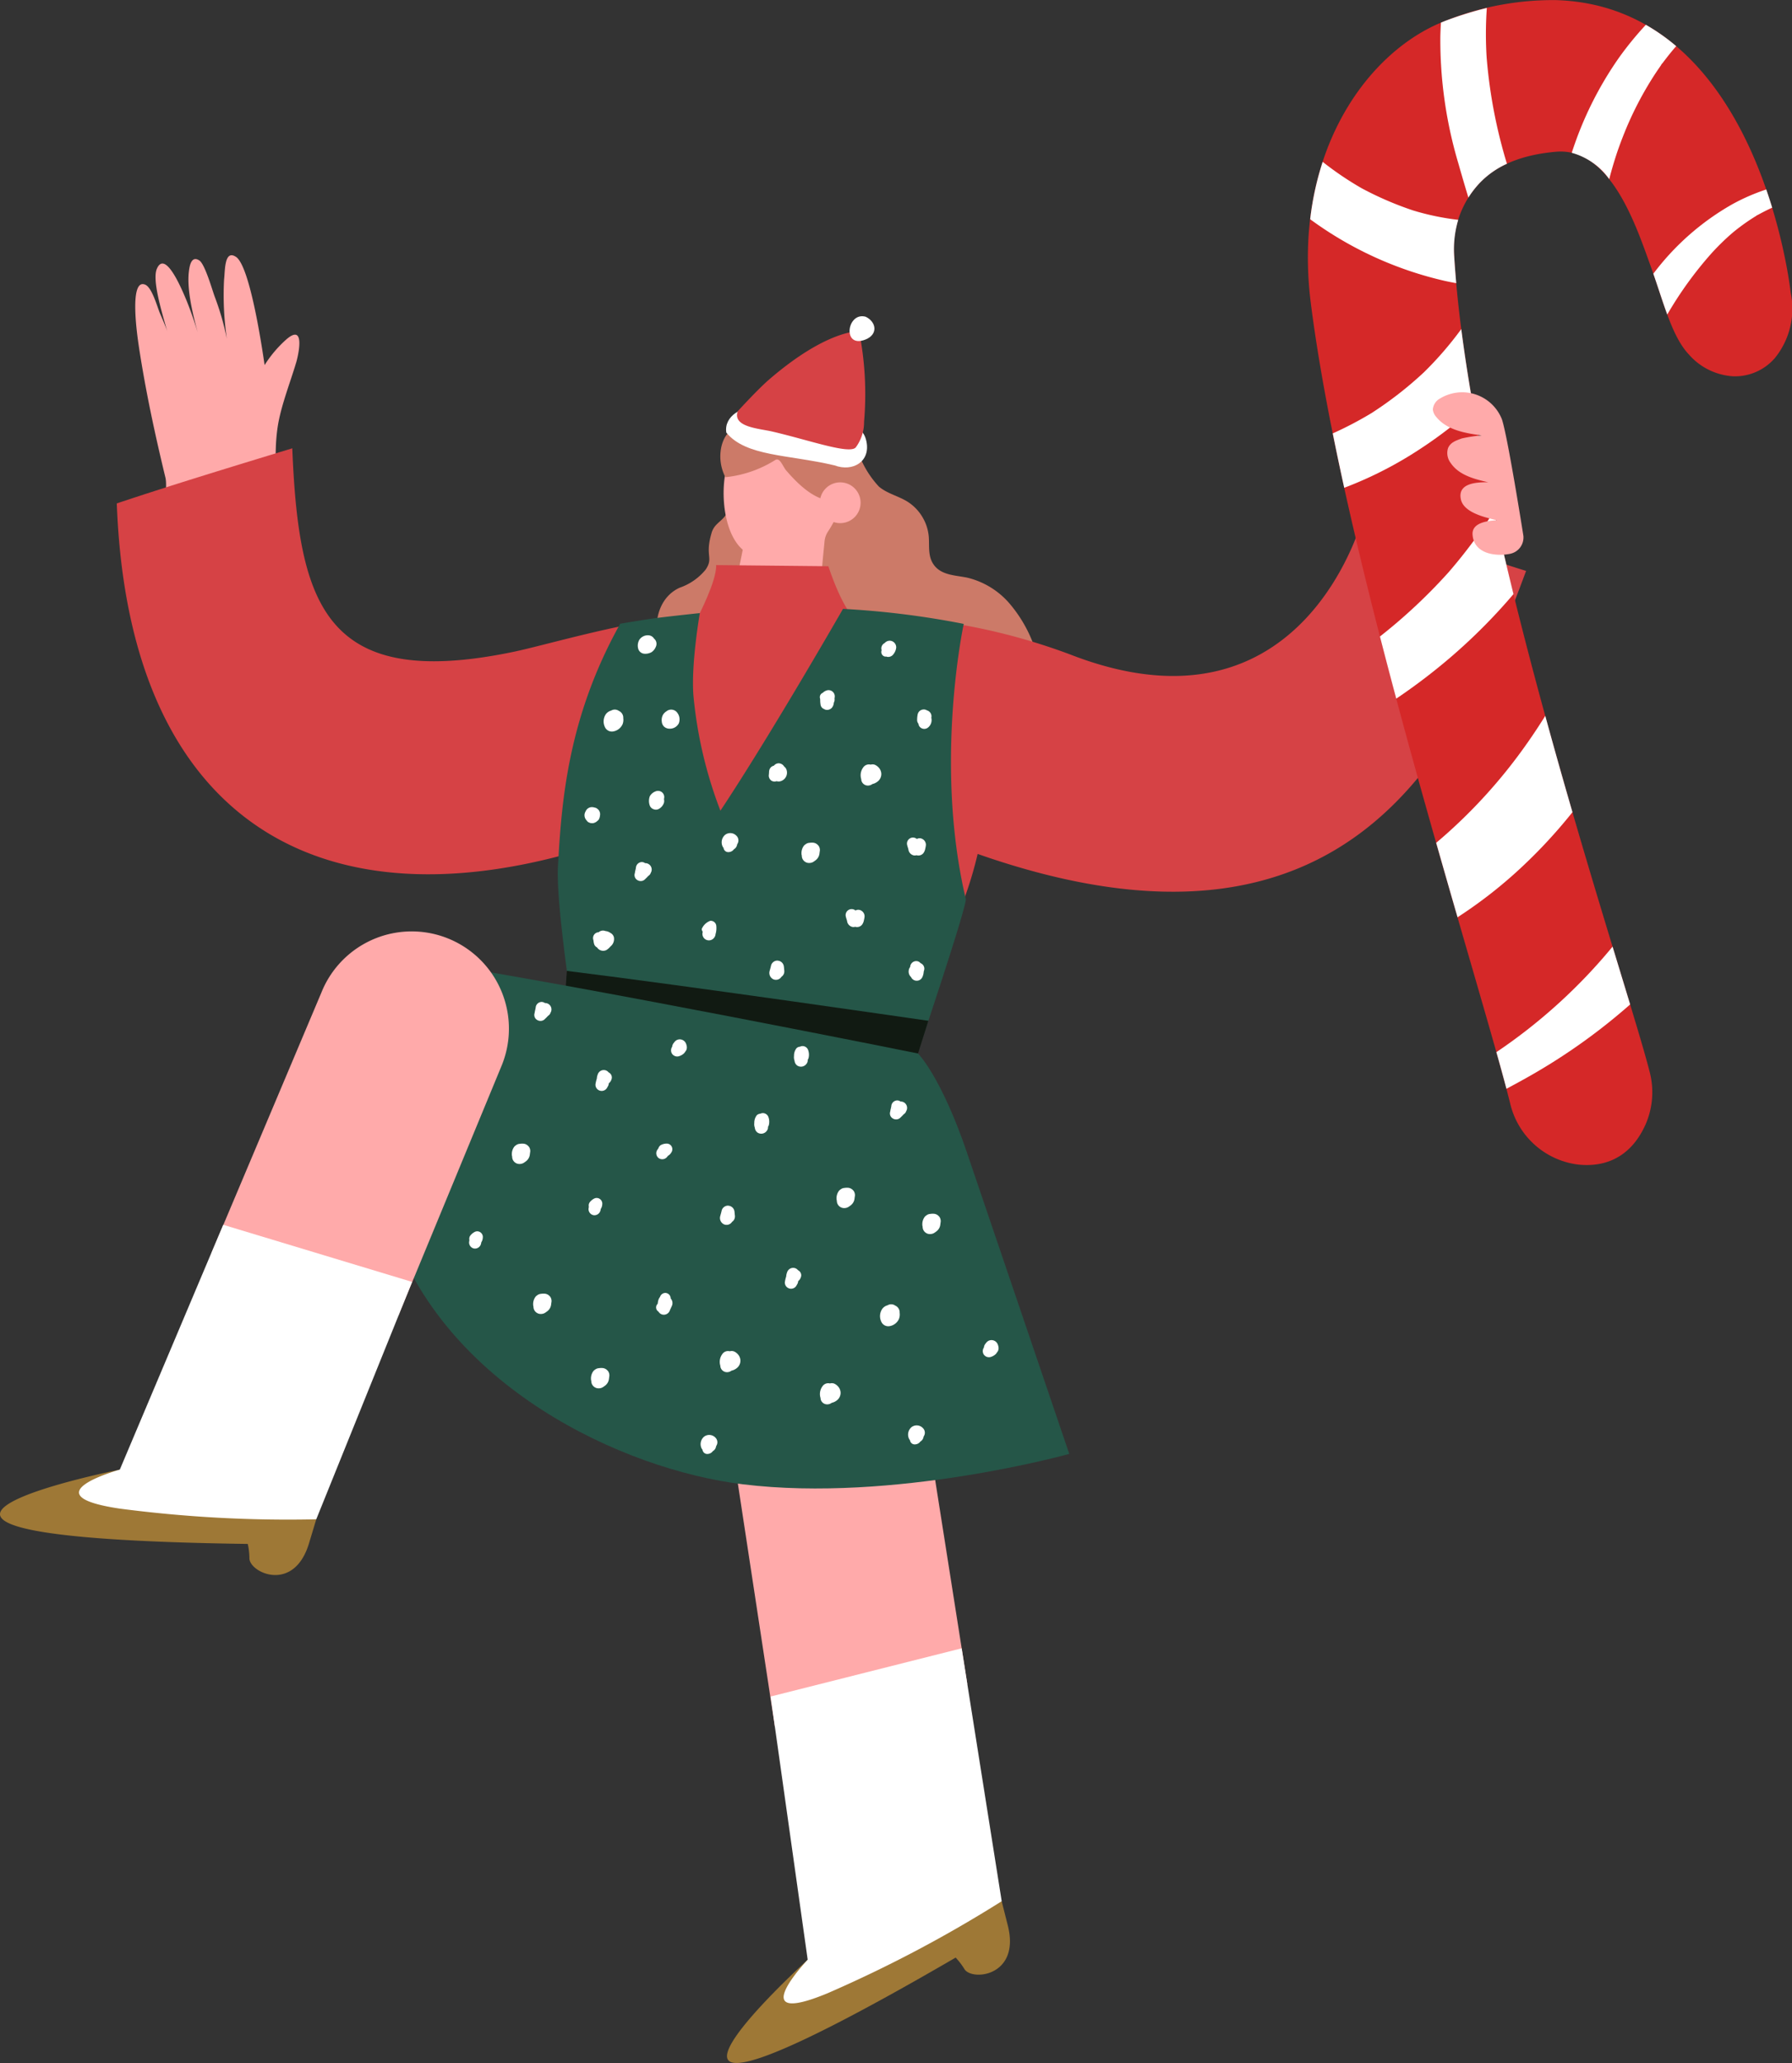 <svg id="그룹_511" data-name="그룹 511" xmlns="http://www.w3.org/2000/svg" xmlns:xlink="http://www.w3.org/1999/xlink" width="230.798" height="265.6" viewBox="0 0 230.798 265.6">
  <rect x="0" y="0" width="230.798" height="265.6" fill="#333333" stroke="none"/>
  <defs>
    <style>
      .cls-1 {
        fill: none;
      }

      .cls-2 {
        clip-path: url(#clip-path);
      }

      .cls-3 {
        fill: #cc7a68;
      }

      .cls-4 {
        fill: #faa;
      }

      .cls-5 {
        fill: #9e7836;
      }

      .cls-6 {
        fill: #fff;
      }

      .cls-7 {
        fill: #d64245;
      }

      .cls-8 {
        fill: #255648;
      }

      .cls-9 {
        fill: #111a12;
      }

      .cls-10 {
        fill: #d52828;
      }
    </style>
    <clipPath id="clip-path">
      <rect id="사각형_330" data-name="사각형 330" class="cls-1" width="230.798" height="265.6"/>
    </clipPath>
  </defs>
  <g id="그룹_510" data-name="그룹 510" class="cls-2">
    <path id="패스_740" data-name="패스 740" class="cls-3" d="M214.252,128.035a5.831,5.831,0,0,1,.655,2.343c.072,1.238-.126,2.477.676,3.546.986,1.314,2.776,1.3,4.24,1.6a10.364,10.364,0,0,1,5.492,3.354,17.572,17.572,0,0,1,3.22,5.655,13.008,13.008,0,0,1,.874,6.677,12.748,12.748,0,0,1-3.28,5.958,11.521,11.521,0,0,1-4.44,3.435,15.426,15.426,0,0,1-4.906.641,61.2,61.2,0,0,1-14.159-1.136,43.144,43.144,0,0,1-14.835-6.188,22.863,22.863,0,0,1-4.114-3.359,13.766,13.766,0,0,1-3.814-8.038c-.165-2.636.958-4.8,2.958-5.7a7.459,7.459,0,0,0,3.338-2.325c1.072-1.6-.144-1.664.779-4.763.323-1.085,1.184-1.387,1.773-2.2,1.126-1.546,1.546-3.7,2.3-5.449a18.192,18.192,0,0,1,1.54-2.931,8.371,8.371,0,0,1,4.015-3.357,7.178,7.178,0,0,1,5.54.455,9.871,9.871,0,0,1,4.019,3.944,12.6,12.6,0,0,0,2.35,3.606c1.059.9,2.494,1.206,3.674,1.937a5.9,5.9,0,0,1,2.1,2.29" transform="translate(-95.278 -61.159)"/>
    <path id="패스_741" data-name="패스 741" class="cls-4" d="M191.073,319.678l9.953,65.361,24.781-5.51-11.4-72.37Z" transform="translate(-101.226 -162.725)"/>
    <path id="패스_742" data-name="패스 742" class="cls-5" d="M209.516,528.083s-33.189,30.093,19.056-.276a9.144,9.144,0,0,1,1.1,1.43c.877,1.641,7.283,1.037,5.619-5.557l-.789-3.127Z" transform="translate(-105.491 -275.776)"/>
    <path id="패스_743" data-name="패스 743" class="cls-6" d="M211.074,457.508l4.773,33.886s-8.443,8.873,2.552,4.318a166.732,166.732,0,0,0,22.435-11.85L235.678,451.3Z" transform="translate(-111.822 -239.087)"/>
    <path id="패스_744" data-name="패스 744" class="cls-4" d="M37.5,81.553c.865,5.732,2.074,11.33,3.436,16.97.259,1.07-.241,3.108.514,3.934.664.726,1.9.466,2.833.362.079-.009.155-.016.228-.023,1.954-.157,4.2-.75,6.155-.522,1.654.192,2.958.591,4.673.24-.032-3.548-.477-6.905.047-10.483.388-2.653,1.645-5.812,2.4-8.368.279-.95,1.23-5.213-1.392-2.833a15.467,15.467,0,0,0-2.686,3.2c-.351-2.407-1.9-12.768-3.692-13.933-1.517-.985-1.391,1.849-1.526,2.907a38.246,38.246,0,0,0,.362,7.662,34.837,34.837,0,0,0-1.574-5.456c-.294-.776-1.251-4.193-1.988-4.656-1-.629-1.24.626-1.339,1.471-.311,2.649.786,6.6,1.517,9.117a47.838,47.838,0,0,0-1.85-5.509c-.442-1.033-2.668-6.571-3.785-4-.626,1.44.606,5.474,1.34,8.073-.182-.618-.844-2.105-.946-2.345-.336-.789-1.011-3.318-1.9-3.683-2.131-.88-.99,6.791-.828,7.866" transform="translate(-19.629 -37.03)"/>
    <path id="패스_745" data-name="패스 745" class="cls-4" d="M209.07,130.585a2.744,2.744,0,0,1,.471-1.375c7.321-11.221-5.969-20.481-12.533-9.529-1.429,2.384-1.423,9.333,1.531,11.9-.608,3.166-2.12,10.175-4.343,14.669l16.309.306c-2.688-6.212-1.8-12.088-1.435-15.973" transform="translate(-102.88 -60.806)"/>
    <path id="패스_746" data-name="패스 746" class="cls-3" d="M214.86,121.749c-.838-5.9-6.436-7.212-10.221-5.772-3.129-.118-6.375-.86-7.216,2.7a5.842,5.842,0,0,0,.519,3.92,14.944,14.944,0,0,0,6.421-2.213c.6-.382.967.823,1.4,1.333,3.924,4.572,5.831,3.857,7.9,4.123a7.447,7.447,0,0,0,1.2-4.09" transform="translate(-104.516 -61.158)"/>
    <path id="패스_747" data-name="패스 747" class="cls-6" d="M198.9,113.97c2.534,3.088,7.941,2.8,13.939,4.218,2.342.88,4.674-.489,4.095-3.126-.649-3.119-4.442-1.368-5.58-3.955-1.5-1.294-2.457.376-5.037-1.047-1.183-.3-2.3.474-3.427.759-1.847-.369-4.341,1.02-3.99,3.15" transform="translate(-105.353 -58.272)"/>
    <path id="패스_748" data-name="패스 748" class="cls-7" d="M217.59,90.693a41.665,41.665,0,0,1,.64,11.651,5.478,5.478,0,0,1-1.041,3.266c-.7,1.019-6.012-.9-10.8-2.008-1.694-.394-5.133-.564-4.428-2.612,0,0,2.558-2.805,4.045-4.087,7.491-6.455,11.585-6.21,11.585-6.21" transform="translate(-106.944 -48.046)"/>
    <path id="패스_749" data-name="패스 749" class="cls-6" d="M234.768,89.573c-3.067,1.244-2.439-3.614.012-2.923,1.378.674,1.605,2.267-.012,2.923" transform="translate(-123.278 -45.869)"/>
    <path id="패스_750" data-name="패스 750" class="cls-4" d="M229.8,134.566a2.624,2.624,0,1,1-2.748-2.493,2.624,2.624,0,0,1,2.748,2.493" transform="translate(-118.965 -69.967)"/>
    <path id="패스_751" data-name="패스 751" class="cls-7" d="M187.152,161.493s2.482-4.708,2.4-6.77l14.456.147s1.935,6.18,4.141,7.444L198.967,181.9l-11.942-4.971-3.332-11.618Z" transform="translate(-97.316 -81.969)"/>
    <path id="패스_752" data-name="패스 752" class="cls-7" d="M192.659,131.051s-7.364,30.131-37.924,18.219a79.351,79.351,0,0,0-28.993-5.014c-8.315.076-8.982,0-16.335.273-6.207-1.208-21.278,3.36-26.175,4.388-24.422,5.124-27.809-5.945-28.641-26.173-7.415,2.266-15.13,4.6-22.6,7.093,1.479,40.137,25.326,54.531,59.084,44.839.968,7.581,1.666,12.61,2.773,20.172,14.389,2.4,26.864,0,41.224,2.575,2.013-9.1,5.671-13.382,7.791-22.456,47.865,16.785,62.138-13.41,70.635-36.436,0,0-14.276-4.424-20.838-7.48" transform="translate(-16.948 -65.027)"/>
    <path id="패스_753" data-name="패스 753" class="cls-8" d="M205.317,204.047c-4.127-17.491-.26-35.4-.26-35.4a110.667,110.667,0,0,0-15.552-1.934s-9.322,16.256-15.788,25.983a55.56,55.56,0,0,1-3.469-14.759c-.34-4.053.819-10.681.819-10.681s-3.247.336-5.719.65c-1.039.132-4.533.718-4.533.718-6.8,12.16-7.564,23.049-8.022,31.273-.274,4.93,2.037,19.549,2.037,19.549l43.546,6.65s7.159-21.133,6.942-22.052" transform="translate(-80.933 -88.322)"/>
    <path id="패스_754" data-name="패스 754" class="cls-9" d="M154.828,265.826l-.387,5.465c20.906,6.5,45.612,5.171,45.612,5.171l1.335-4.211s-30.571-4.447-46.56-6.425" transform="translate(-81.819 -140.828)"/>
    <path id="패스_755" data-name="패스 755" class="cls-8" d="M180.546,287.674c-3.387-9.963-6.348-12.872-6.348-12.872s-43.558-8.8-65.154-12.11c0,0-5.132,27.09-2.8,34.165,6.877,20.829,29.964,31.523,45.411,33.41,19.472,2.378,42.024-3.915,42.024-3.915s-10.353-30.487-13.139-38.678" transform="translate(-55.965 -139.168)"/>
    <path id="패스_756" data-name="패스 756" class="cls-4" d="M72.111,262.85l-14.186,33.6,24.084,8.023,13.3-32.176a12.523,12.523,0,0,0-23.2-9.446" transform="translate(-30.687 -135.135)"/>
    <path id="패스_757" data-name="패스 757" class="cls-5" d="M15.43,402.379s-43.942,8.731,16.483,9.567a9.172,9.172,0,0,1,.209,1.793c-.093,1.858,5.712,4.636,7.677-1.875l.932-3.087Z" transform="translate(0 -213.171)"/>
    <path id="패스_758" data-name="패스 758" class="cls-6" d="M40.211,335.347l-13.319,31.52s-11.8,3.265-.033,5.016a166.765,166.765,0,0,0,25.335,1.381L64.538,342.7Z" transform="translate(-11.462 -177.659)"/>
    <path id="패스_759" data-name="패스 759" class="cls-6" d="M176.775,174.354a.889.889,0,0,0-.719-.409,1.308,1.308,0,0,0-1.156.563,1.5,1.5,0,0,0-.163,1.128.884.884,0,0,0,.814.682,1.659,1.659,0,0,0,.908-.2,1.462,1.462,0,0,0,.551-.684.89.89,0,0,0-.055-.881,1.992,1.992,0,0,0-.18-.2" transform="translate(-92.549 -92.152)"/>
    <path id="패스_760" data-name="패스 760" class="cls-6" d="M167.286,194.444a.9.9,0,0,0-.988-.03,1.233,1.233,0,0,0-.682.465,1.659,1.659,0,0,0-.129,1.624.982.982,0,0,0,1.021.6,1.613,1.613,0,0,0,1.264-.931,1.587,1.587,0,0,0,.091-.792c0-.04,0-.08,0-.12a.956.956,0,0,0-.579-.815" transform="translate(-87.591 -102.925)"/>
    <path id="패스_761" data-name="패스 761" class="cls-6" d="M242.992,357.271a.9.9,0,0,0-.988-.03,1.234,1.234,0,0,0-.682.465,1.659,1.659,0,0,0-.129,1.624.981.981,0,0,0,1.021.6,1.613,1.613,0,0,0,1.263-.931,1.587,1.587,0,0,0,.091-.792c0-.04,0-.08,0-.12a.956.956,0,0,0-.579-.815" transform="translate(-127.698 -189.187)"/>
    <path id="패스_762" data-name="패스 762" class="cls-6" d="M183.243,194.687a.972.972,0,0,0-1.35-.214l-.038.032a1.287,1.287,0,0,0-.427.412,1.4,1.4,0,0,0-.176.932.992.992,0,0,0,.31.648,1.039,1.039,0,0,0,.7.246,1.282,1.282,0,0,0,1.178-.685,1.391,1.391,0,0,0-.2-1.372" transform="translate(-96.016 -102.929)"/>
    <path id="패스_763" data-name="패스 763" class="cls-6" d="M178.574,216.623a1.373,1.373,0,0,0-.708.6,1.738,1.738,0,0,0-.025,1.165.783.783,0,0,0,.521.524.8.8,0,0,0,.725-.082,1.415,1.415,0,0,0,.584-.72.949.949,0,0,0,.012-.489c.012-.071.022-.142.032-.214a.794.794,0,0,0-.347-.727.822.822,0,0,0-.792-.06" transform="translate(-94.168 -114.723)"/>
    <path id="패스_764" data-name="패스 764" class="cls-6" d="M161.753,221.211a.657.657,0,0,0-.306-.156c-.013,0-.026,0-.04-.005a1.151,1.151,0,0,0-.411-.061.88.88,0,0,0-.744.508,1.4,1.4,0,0,0-.144.354.973.973,0,0,0,.2.786l.15.184a.668.668,0,0,0,.3.178.445.445,0,0,0,.221.05.674.674,0,0,0,.337-.026,1.076,1.076,0,0,0,.446-.268.712.712,0,0,0,.17-.172.962.962,0,0,0,.126-.388c-.012.064-.023.127-.035.19a2.052,2.052,0,0,0,.08-.481.879.879,0,0,0-.116-.434.673.673,0,0,0-.238-.258" transform="translate(-84.812 -117.075)"/>
    <path id="패스_765" data-name="패스 765" class="cls-6" d="M198.089,228.339a1.264,1.264,0,0,0-.326,1.433.949.949,0,0,0,.147.237.608.608,0,0,0,.676.534l-.07.014c.026-.005.073-.014.1-.016a.861.861,0,0,0,.593-.317c.009-.011.012-.024.02-.036a.848.848,0,0,0,.426-.607c.008-.022.015-.045.022-.067a.834.834,0,0,0-.084-1.047,1.1,1.1,0,0,0-1.505-.129" transform="translate(-104.719 -120.841)"/>
    <path id="패스_766" data-name="패스 766" class="cls-6" d="M192.323,393.123a1.264,1.264,0,0,0-.326,1.433.957.957,0,0,0,.147.237.608.608,0,0,0,.676.534l-.07.014c.026-.005.073-.014.1-.016a.861.861,0,0,0,.593-.317c.009-.011.012-.025.02-.036a.848.848,0,0,0,.426-.607c.008-.022.015-.045.022-.068a.833.833,0,0,0-.084-1.046,1.1,1.1,0,0,0-1.505-.129" transform="translate(-101.664 -208.14)"/>
    <path id="패스_767" data-name="패스 767" class="cls-6" d="M249.149,390.508a1.264,1.264,0,0,0-.326,1.433.958.958,0,0,0,.147.237.608.608,0,0,0,.676.534l-.07.014c.026-.005.073-.014.1-.016a.859.859,0,0,0,.593-.317c.009-.011.012-.024.02-.036a.847.847,0,0,0,.426-.607c.008-.022.015-.045.022-.068a.833.833,0,0,0-.084-1.046,1.1,1.1,0,0,0-1.505-.129" transform="translate(-131.769 -206.755)"/>
    <path id="패스_768" data-name="패스 768" class="cls-6" d="M199.453,233.328h0" transform="translate(-105.657 -123.612)"/>
    <path id="패스_769" data-name="패스 769" class="cls-6" d="M212.545,209.385a.845.845,0,0,0-.659-.4.783.783,0,0,0-.647.3l-.107.036a.794.794,0,0,0-.385.3.934.934,0,0,0-.139.5l-.01.157-.007.1c0,.008,0,.013,0,.026a.788.788,0,0,0,.381.851.8.8,0,0,0,.611.033.877.877,0,0,0,.554-.012,1.147,1.147,0,0,0,.671-1.581.854.854,0,0,0-.26-.295m.062,1.111v0h0m0,.012h0c0,.009,0,.01,0,0" transform="translate(-111.559 -110.713)"/>
    <path id="패스_770" data-name="패스 770" class="cls-6" d="M237.575,209.344a.838.838,0,0,0-.566-.029.89.89,0,0,0-.971.375,1.68,1.68,0,0,0-.244,1.491c0,.05.009.1.014.151a.86.86,0,0,0,.7.666.938.938,0,0,0,.719-.184,1.668,1.668,0,0,0,.777-.411,1.206,1.206,0,0,0,.366-1.016,1.258,1.258,0,0,0-.324-.692,1.454,1.454,0,0,0-.472-.351" transform="translate(-124.872 -110.871)"/>
    <path id="패스_771" data-name="패스 771" class="cls-6" d="M226.424,378.774a.838.838,0,0,0-.566-.029.89.89,0,0,0-.971.374,1.681,1.681,0,0,0-.244,1.491l.014.151a.861.861,0,0,0,.7.665.935.935,0,0,0,.719-.184,1.671,1.671,0,0,0,.777-.41,1.2,1.2,0,0,0,.366-1.016,1.259,1.259,0,0,0-.324-.692,1.445,1.445,0,0,0-.472-.351" transform="translate(-118.965 -200.631)"/>
    <path id="패스_772" data-name="패스 772" class="cls-6" d="M198.986,369.965a.839.839,0,0,0-.566-.029.89.89,0,0,0-.971.374,1.681,1.681,0,0,0-.244,1.491c0,.051.009.1.014.151a.861.861,0,0,0,.7.665.935.935,0,0,0,.719-.184,1.672,1.672,0,0,0,.777-.41,1.2,1.2,0,0,0,.366-1.016,1.258,1.258,0,0,0-.324-.692,1.445,1.445,0,0,0-.472-.351" transform="translate(-104.429 -195.965)"/>
    <path id="패스_773" data-name="패스 773" class="cls-6" d="M252.468,194.368a.74.74,0,0,0-.483-.115.8.8,0,0,0-.7.566,3.53,3.53,0,0,0-.085.819.689.689,0,0,0,.171.442.861.861,0,0,0,.057.238.769.769,0,0,0,1.192.245,1.232,1.232,0,0,0,.407-1.244c.008-.062.019-.12.022-.186a.8.8,0,0,0-.581-.766m.349,1.66c0-.016,0-.034,0-.05.014.126-.012.135,0,.05" transform="translate(-133.08 -102.909)"/>
    <path id="패스_774" data-name="패스 774" class="cls-6" d="M225.368,189.033a1.131,1.131,0,0,0-.432.282.539.539,0,0,0-.063.025.6.6,0,0,0-.289.72,1.352,1.352,0,0,1,.016.254,3.631,3.631,0,0,0,.057.578.688.688,0,0,0,.437.506.705.705,0,0,0,.5.108.86.86,0,0,0,.491-.247,1.075,1.075,0,0,0,.263-.628l.009-.054a.848.848,0,0,0,.1-.44c0-.021-.01-.042-.014-.064.01-.073.023-.146.03-.221a.8.8,0,0,0-1.1-.821" transform="translate(-118.964 -100.117)"/>
    <path id="패스_775" data-name="패스 775" class="cls-6" d="M242.683,175.453a.86.86,0,0,0-.832.242c-.01.009-.018.022-.027.032a.767.767,0,0,0-.392.927.621.621,0,0,0,.067.574.6.6,0,0,0,.392.244,1.085,1.085,0,0,0,.148-.007.809.809,0,0,0,.1.035.818.818,0,0,0,.824-.353,1.607,1.607,0,0,0,.346-.844.856.856,0,0,0-.63-.851m-.774,1.373,0,0,.036.029-.032-.024m.085.065a.88.88,0,0,0,.105.069l-.036-.016-.069-.053m.075.058h0l.007,0-.006,0m-.549-.547c-.015.035-.029.072-.042.11h0l.043-.109" transform="translate(-127.884 -92.936)"/>
    <path id="패스_776" data-name="패스 776" class="cls-6" d="M271.106,167.562l.007.027c-.007-.11-.031-.112-.007-.027" transform="translate(-143.62 -88.739)"/>
    <path id="패스_777" data-name="패스 777" class="cls-6" d="M250.4,263.4a.7.7,0,0,0-.641-.253.79.79,0,0,0-.69.757.871.871,0,0,0-.187.476.952.952,0,0,0,.292.807l.01.007a.8.8,0,0,0,1.479-.041,1.794,1.794,0,0,0,.14-.538c.007-.048.013-.1.019-.143.007-.021.012-.042.018-.063s.006-.02.01-.03h0c.016-.064.03-.13.041-.2a.769.769,0,0,0-.488-.777" transform="translate(-131.847 -139.404)"/>
    <path id="패스_778" data-name="패스 778" class="cls-6" d="M221.7,231.094a.95.95,0,0,0-.748-.378,1.808,1.808,0,0,0-.418.025l-.016,0-.018,0a.909.909,0,0,0-.453.187,1.093,1.093,0,0,0-.194.163,1.562,1.562,0,0,0-.326,1.044.6.6,0,0,0,.038.231v0a.94.94,0,0,0,.892.966,1.159,1.159,0,0,0,.428-.062,1.352,1.352,0,0,0,.328-.192c.047-.033.094-.065.139-.1a1.325,1.325,0,0,0,.309-.341,1.218,1.218,0,0,0,.164-.414c.021-.116.034-.234.048-.35.009-.08.04-.305,0,.013a.985.985,0,0,0-.166-.8" transform="translate(-116.3 -122.227)"/>
    <path id="패스_779" data-name="패스 779" class="cls-6" d="M254.8,332.7a.95.95,0,0,0-.748-.378,1.806,1.806,0,0,0-.419.025l-.016,0-.019,0a.914.914,0,0,0-.453.187,1.093,1.093,0,0,0-.194.163,1.562,1.562,0,0,0-.326,1.044.6.6,0,0,0,.038.231v0a.94.94,0,0,0,.892.966,1.158,1.158,0,0,0,.427-.062,1.353,1.353,0,0,0,.328-.192c.047-.033.094-.065.139-.1a1.325,1.325,0,0,0,.309-.341,1.218,1.218,0,0,0,.164-.414c.021-.115.034-.233.047-.35.009-.08.04-.305,0,.013a.985.985,0,0,0-.166-.8" transform="translate(-133.834 -176.057)"/>
    <path id="패스_780" data-name="패스 780" class="cls-6" d="M231.3,325.582a.95.95,0,0,0-.748-.378,1.808,1.808,0,0,0-.419.025l-.016,0-.018,0a.914.914,0,0,0-.453.187,1.093,1.093,0,0,0-.194.163,1.562,1.562,0,0,0-.326,1.044.6.6,0,0,0,.038.231v0a.94.94,0,0,0,.892.966,1.158,1.158,0,0,0,.428-.062,1.353,1.353,0,0,0,.328-.192c.047-.033.094-.065.139-.1a1.325,1.325,0,0,0,.309-.341,1.219,1.219,0,0,0,.164-.414c.021-.116.034-.234.048-.35.009-.08.04-.3,0,.013a.985.985,0,0,0-.166-.8" transform="translate(-121.384 -172.284)"/>
    <path id="패스_781" data-name="패스 781" class="cls-6" d="M142.368,313.5a.948.948,0,0,0-.748-.378,1.78,1.78,0,0,0-.418.025l-.016,0-.018,0a.909.909,0,0,0-.453.187,1.093,1.093,0,0,0-.194.163,1.562,1.562,0,0,0-.326,1.044.6.6,0,0,0,.038.231v0a.94.94,0,0,0,.892.966,1.158,1.158,0,0,0,.428-.062,1.352,1.352,0,0,0,.328-.192c.047-.033.094-.065.139-.1a1.325,1.325,0,0,0,.309-.341,1.217,1.217,0,0,0,.164-.414c.021-.115.034-.233.048-.35.009-.08.04-.305,0,.013a.985.985,0,0,0-.166-.8" transform="translate(-74.271 -165.881)"/>
    <path id="패스_782" data-name="패스 782" class="cls-6" d="M148.2,354.572a.95.95,0,0,0-.748-.378,1.8,1.8,0,0,0-.418.025l-.016,0-.018,0a.914.914,0,0,0-.453.187,1.09,1.09,0,0,0-.194.163,1.562,1.562,0,0,0-.326,1.044.6.6,0,0,0,.038.231v0a.94.94,0,0,0,.892.966,1.158,1.158,0,0,0,.427-.062,1.351,1.351,0,0,0,.328-.192c.047-.033.094-.065.139-.1a1.331,1.331,0,0,0,.309-.34,1.225,1.225,0,0,0,.164-.414c.021-.116.034-.234.048-.35.009-.08.04-.3,0,.013a.984.984,0,0,0-.166-.8" transform="translate(-77.36 -187.642)"/>
    <path id="패스_783" data-name="패스 783" class="cls-6" d="M164.039,374.932a.95.95,0,0,0-.748-.378,1.781,1.781,0,0,0-.418.025l-.016,0-.018,0a.914.914,0,0,0-.453.187,1.093,1.093,0,0,0-.194.163,1.562,1.562,0,0,0-.326,1.044.6.6,0,0,0,.038.231v0a.94.94,0,0,0,.892.966,1.158,1.158,0,0,0,.428-.062,1.353,1.353,0,0,0,.328-.192c.047-.033.094-.065.139-.1a1.325,1.325,0,0,0,.309-.341,1.218,1.218,0,0,0,.164-.414c.021-.115.034-.233.047-.35.009-.08.04-.305,0,.013a.985.985,0,0,0-.166-.8" transform="translate(-85.751 -198.428)"/>
    <path id="패스_784" data-name="패스 784" class="cls-6" d="M164.628,255.058a1.291,1.291,0,0,0-.6-.209.832.832,0,0,0-.591-.014.844.844,0,0,0-.274.165.808.808,0,0,0-.425.148.761.761,0,0,0-.266.837l0,.009a.633.633,0,0,0,.057.12c-.02-.032-.034-.058-.045-.079l0,.014c.008.042.012.085.019.127a2.055,2.055,0,0,0,.091.4.722.722,0,0,0,.366.386c.007.011.011.022.019.033a.933.933,0,0,0,1.19.293,2.194,2.194,0,0,0,.515-.458,1.218,1.218,0,0,0,.431-1.213.875.875,0,0,0-.5-.555m-.576,1.785h-.022l-.007-.006.028,0m.571-.08v0c.032-.014.063-.026.095-.042l-.1.047" transform="translate(-86.056 -134.981)"/>
    <path id="패스_785" data-name="패스 785" class="cls-6" d="M164.439,261.724c-.017-.041-.029-.034.015.05a.336.336,0,0,0-.012-.04l0-.009" transform="translate(-87.108 -138.642)"/>
    <path id="패스_786" data-name="패스 786" class="cls-6" d="M147.8,274.467c-.028,0-.055,0-.082.006a.708.708,0,0,0-.66-.109.786.786,0,0,0-.534.718c0,.014-.005.028-.008.041-.019.093-.041.184-.062.276-.027.12-.049.236-.065.352a.757.757,0,0,0,.117.715.823.823,0,0,0,.916.253.754.754,0,0,0,.286-.191c.144-.133.283-.276.417-.422a.724.724,0,0,0,.322-.413,1.122,1.122,0,0,0,.068-.142.823.823,0,0,0-.714-1.083m.229.322-.047-.05-.011-.014c.071.066.077.079.058.064m-1.368.537-.019.045c-.046.016-.089,0,.019-.045" transform="translate(-77.533 -145.33)"/>
    <path id="패스_787" data-name="패스 787" class="cls-6" d="M245.2,301.429c-.028,0-.055,0-.082.006a.71.71,0,0,0-.66-.109.786.786,0,0,0-.534.718c0,.014-.005.028-.008.042-.019.092-.041.184-.062.276-.028.12-.05.236-.065.352a.757.757,0,0,0,.117.715.822.822,0,0,0,.916.253.752.752,0,0,0,.286-.191c.144-.133.283-.276.417-.422a.724.724,0,0,0,.322-.413,1.177,1.177,0,0,0,.068-.142.824.824,0,0,0-.714-1.083m.229.322-.047-.05-.011-.014c.071.066.077.079.058.064m-1.368.537-.019.045c-.046.016-.089,0,.019-.045" transform="translate(-129.13 -159.614)"/>
    <path id="패스_788" data-name="패스 788" class="cls-6" d="M175.159,238.231c.144-.132.283-.276.417-.422a.721.721,0,0,0,.322-.413,1.115,1.115,0,0,0,.068-.142.824.824,0,0,0-.714-1.083c-.028,0-.055,0-.082.006a.708.708,0,0,0-.66-.109.786.786,0,0,0-.534.718l-.008.042c-.019.092-.041.184-.063.276-.027.12-.049.236-.065.352a.757.757,0,0,0,.117.715.822.822,0,0,0,.916.253.756.756,0,0,0,.286-.191m-1.047-1.2-.019.045c-.046.015-.089,0,.019-.045m1.368-.537c-.016-.016-.032-.033-.047-.05l-.01-.014c.07.066.076.079.057.064" transform="translate(-92.075 -125.042)"/>
    <path id="패스_789" data-name="패스 789" class="cls-6" d="M184.893,286.72a1.536,1.536,0,0,0,.6-.37.8.8,0,0,0,.129-.182.828.828,0,0,0,.185-.315.929.929,0,0,0,0-.487,1.313,1.313,0,0,0-.124-.345.865.865,0,0,0-1.177-.338,1.009,1.009,0,0,0-.316.306l.017-.024c-.016.022-.033.042-.05.063a.881.881,0,0,0-.208.5.807.807,0,0,0-.038.864.8.8,0,0,0,.978.329" transform="translate(-97.377 -150.76)"/>
    <path id="패스_790" data-name="패스 790" class="cls-6" d="M270.278,369.065a1.537,1.537,0,0,0,.6-.37.779.779,0,0,0,.128-.182.824.824,0,0,0,.185-.315.934.934,0,0,0,0-.487,1.314,1.314,0,0,0-.124-.345.865.865,0,0,0-1.177-.338,1.01,1.01,0,0,0-.316.306l.017-.024c-.016.022-.033.042-.05.063a.881.881,0,0,0-.208.5.808.808,0,0,0-.038.865.8.8,0,0,0,.978.329" transform="translate(-142.612 -194.385)"/>
    <path id="패스_791" data-name="패스 791" class="cls-6" d="M164.781,293.273a.791.791,0,0,0-.506-.292.819.819,0,0,0-.9.573,1.79,1.79,0,0,0-.113.522,4.708,4.708,0,0,0-.173.737.8.8,0,0,0,1.537.356.907.907,0,0,0,.175-.441c.01-.029.019-.059.029-.088a.368.368,0,0,0,.13-.11,1.082,1.082,0,0,0,.235-.541.731.731,0,0,0-.331-.669c-.028-.02-.054-.032-.081-.049" transform="translate(-86.396 -155.209)"/>
    <path id="패스_792" data-name="패스 792" class="cls-6" d="M216.651,347.435a.789.789,0,0,0-.505-.292.82.82,0,0,0-.9.573,1.79,1.79,0,0,0-.113.522,4.707,4.707,0,0,0-.173.737.8.8,0,0,0,1.537.356.909.909,0,0,0,.175-.441c.01-.029.019-.059.029-.088a.368.368,0,0,0,.13-.11,1.082,1.082,0,0,0,.235-.541.732.732,0,0,0-.331-.669c-.028-.02-.054-.032-.081-.049" transform="translate(-113.876 -183.903)"/>
    <path id="패스_793" data-name="패스 793" class="cls-6" d="M181.55,354.506a.7.7,0,0,0-.675-.505.726.726,0,0,0-.667.516,1.242,1.242,0,0,0-.239.514c-.009.038-.017.075-.024.113-.015.078-.025.156-.034.235v.016a.635.635,0,0,0,.1,1.014.8.8,0,0,0,.561.387.82.82,0,0,0,.907-.558c.007-.018.015-.035.022-.053s.049-.109.058-.129l.165-.36a.883.883,0,0,0-.135-.973c-.01-.074-.022-.147-.033-.217" transform="translate(-95.202 -187.541)"/>
    <path id="패스_794" data-name="패스 794" class="cls-6" d="M181.154,313.115a1.62,1.62,0,0,0-.83.2.747.747,0,0,0-.289.4l0-.014c0,.011-.01.022-.015.033l-.007.011a1.622,1.622,0,0,1-.1.145.785.785,0,0,0,.152,1.089.8.8,0,0,0,1.089-.152c.039-.044.072-.091.107-.138a1.173,1.173,0,0,0,.438-.437.732.732,0,0,0,.057-.727.711.711,0,0,0-.6-.409" transform="translate(-95.234 -165.881)"/>
    <path id="패스_795" data-name="패스 795" class="cls-6" d="M129.24,337.191a1.619,1.619,0,0,0-.65.553.75.75,0,0,0-.076.489l0-.015c0,.012,0,.024,0,.036v.014a1.549,1.549,0,0,1-.024.174.785.785,0,0,0,.629.9.8.8,0,0,0,.9-.629c.015-.056.024-.114.033-.171a1.172,1.172,0,0,0,.192-.589.732.732,0,0,0-.279-.674.711.711,0,0,0-.724-.091" transform="translate(-68.063 -178.602)"/>
    <path id="패스_796" data-name="패스 796" class="cls-6" d="M161.957,328.059a1.619,1.619,0,0,0-.65.553.747.747,0,0,0-.075.49l0-.015c0,.012,0,.024,0,.036s0,.009,0,.014a1.557,1.557,0,0,1-.024.174.785.785,0,0,0,.629.9.8.8,0,0,0,.9-.629c.015-.056.023-.114.033-.171a1.17,1.17,0,0,0,.192-.588.731.731,0,0,0-.279-.674.711.711,0,0,0-.724-.091" transform="translate(-85.396 -173.764)"/>
    <path id="패스_797" data-name="패스 797" class="cls-6" d="M193.3,252.11a1.9,1.9,0,0,0-1.115,1.067.761.761,0,0,0,.139.358c-.006.02-.015.039-.02.058a.835.835,0,0,0,1.452.736.878.878,0,0,0,.217-.529c.008-.023.017-.047.024-.069a2.781,2.781,0,0,0,.063-1.026.724.724,0,0,0-.308-.473.756.756,0,0,0-.452-.122" transform="translate(-101.812 -133.561)"/>
    <path id="패스_798" data-name="패스 798" class="cls-6" d="M211.794,263.008a.847.847,0,0,0-.858.7c-.044.214-.114.421-.166.633a.906.906,0,0,0,.472,1.071.842.842,0,0,0,1.053-.324l0,0a.821.821,0,0,0,.361-.761h.008c-.034-.185-.033-.372-.062-.558a.849.849,0,0,0-.809-.754" transform="translate(-111.645 -139.335)"/>
    <path id="패스_799" data-name="패스 799" class="cls-6" d="M198.267,330.1a.847.847,0,0,0-.858.7c-.044.214-.114.421-.166.633a.906.906,0,0,0,.472,1.071.842.842,0,0,0,1.053-.324l0,0a.822.822,0,0,0,.361-.761h.007c-.034-.185-.033-.372-.062-.558a.849.849,0,0,0-.809-.754" transform="translate(-104.478 -174.878)"/>
    <path id="패스_800" data-name="패스 800" class="cls-6" d="M218.414,286.442a.769.769,0,0,0-.18.061.672.672,0,0,0-.452.205,1.571,1.571,0,0,0-.313.987,1.267,1.267,0,0,0,.069.609.866.866,0,0,0,.339.62.875.875,0,0,0,1.213-.237.7.7,0,0,0,.143-.491,1.178,1.178,0,0,0,.1-.2,1.748,1.748,0,0,0-.042-1.058.765.765,0,0,0-.88-.5m.648.816h0v0m-.011-.095c0-.009,0-.018,0-.027,0,.009,0,.015,0,.028h0m.013.09v-.006c0-.014,0-.014,0,.006" transform="translate(-115.206 -151.743)"/>
    <path id="패스_801" data-name="패스 801" class="cls-6" d="M207.536,304.794a.77.77,0,0,0-.18.061.672.672,0,0,0-.452.205,1.571,1.571,0,0,0-.313.987,1.267,1.267,0,0,0,.069.609.866.866,0,0,0,.339.62.875.875,0,0,0,1.213-.237.7.7,0,0,0,.143-.491,1.184,1.184,0,0,0,.1-.2,1.749,1.749,0,0,0-.042-1.058.765.765,0,0,0-.88-.5m.647.816h0v0m-.011-.095c0-.009,0-.018,0-.027,0,.009,0,.015,0,.028h0m.013.09V305.6c0-.014,0-.014,0,.006" transform="translate(-109.443 -161.466)"/>
    <path id="패스_802" data-name="패스 802" class="cls-6" d="M233.4,249.014a.7.7,0,0,0-.5.079.773.773,0,0,0-1.236.823c.038.193.123.371.154.565a.885.885,0,0,0,.693.728.733.733,0,0,0,.344-.024.824.824,0,0,0,.9-.285,1.385,1.385,0,0,0,.233-.581,2.672,2.672,0,0,0,.079-.465.849.849,0,0,0-.668-.84" transform="translate(-122.716 -131.868)"/>
    <path id="패스_803" data-name="패스 803" class="cls-6" d="M250.2,229.425a.705.705,0,0,0-.5.079.773.773,0,0,0-1.236.823c.038.193.123.371.154.565a.885.885,0,0,0,.693.728.732.732,0,0,0,.344-.024.824.824,0,0,0,.9-.285,1.386,1.386,0,0,0,.233-.581,2.673,2.673,0,0,0,.079-.465.85.85,0,0,0-.668-.84" transform="translate(-131.616 -121.49)"/>
    <path id="패스_804" data-name="패스 804" class="cls-10" d="M393.841,149.989c-.267-.008-.534-.027-.8-.055a10.3,10.3,0,0,1-8.757-7.875c-.968-3.905-2.829-10.324-5.186-18.45-6.914-23.842-17.364-59.873-20.49-84.588C356.178,19.793,365.942,6.4,376.124,2.614a37.284,37.284,0,0,1,14.092-2.6c26.2.841,30.154,37.348,30.2,37.662a10.1,10.1,0,0,1-2.027,8.407,6.8,6.8,0,0,1-5.37,2.365h0a8.248,8.248,0,0,1-5.761-2.857c-1.7-1.823-2.73-4.936-3.822-8.234-.341-1.03-.691-2.085-1.07-3.128-1.81-4.981-5.132-15.3-12.168-14.693-3.593.309-7.242,1.346-9.733,3.91a12.244,12.244,0,0,0-3.391,9.586c1.682,27.394,14.429,69.253,21.279,91.741,1.83,6.009,3.275,10.755,3.911,13.284a10.351,10.351,0,0,1-.525,6.673c-1.57,3.555-4.3,5.373-7.9,5.258" transform="translate(-189.784 0)"/>
    <path id="패스_805" data-name="패스 805" class="cls-6" d="M424.82,259.182h0v0a70.118,70.118,0,0,1-14.963,13.583c.5,1.77.932,3.346,1.294,4.716,1.1-.585,2.2-1.182,3.276-1.8a76.987,76.987,0,0,0,12.656-9.057c-.427-1.41-.888-2.925-1.378-4.534l-.882-2.9" transform="translate(-217.131 -137.306)"/>
    <path id="패스_806" data-name="패스 806" class="cls-6" d="M410.916,208.4c-1.153-3.971-2.334-8.129-3.5-12.4-.731,1.162-1.482,2.312-2.274,3.435a67.426,67.426,0,0,1-11.776,12.912c.944,3.318,1.867,6.524,2.751,9.583a59.116,59.116,0,0,0,7.215-5.5,65.937,65.937,0,0,0,7.588-8.035" transform="translate(-208.394 -103.836)"/>
    <path id="패스_807" data-name="패스 807" class="cls-6" d="M395.167,150.633c-.877-3.563-1.716-7.136-2.5-10.682a67.01,67.01,0,0,1-5.876,7.886,70.074,70.074,0,0,1-8.824,8.253q1.032,4.015,2.1,8a75.993,75.993,0,0,0,6.879-5.223,73.371,73.371,0,0,0,8.22-8.236" transform="translate(-200.239 -74.143)"/>
    <path id="패스_808" data-name="패스 808" class="cls-6" d="M383.164,100.269c-.617-3.487-1.148-6.889-1.569-10.164a44.723,44.723,0,0,1-4.8,5.553,47.853,47.853,0,0,1-6.778,5.273,47.125,47.125,0,0,1-4.973,2.605q.693,3.446,1.478,7a49.647,49.647,0,0,0,8.032-3.9,57.814,57.814,0,0,0,8.608-6.368" transform="translate(-193.393 -47.736)"/>
    <path id="패스_809" data-name="패스 809" class="cls-6" d="M377.666,59.929c-.1-1.163-.193-2.306-.261-3.423a13.317,13.317,0,0,1,.514-4.71h0l.006-.02a32.9,32.9,0,0,1-5.839-1.217,42.606,42.606,0,0,1-6.6-2.85,41.169,41.169,0,0,1-5.023-3.4c0,.007,0,.014-.007.02l0,.007a38.021,38.021,0,0,0-1.6,7.365,46.972,46.972,0,0,0,17.3,7.927c.5.112,1,.21,1.507.3" transform="translate(-190.113 -23.473)"/>
    <path id="패스_810" data-name="패스 810" class="cls-6" d="M398.108,26.592a12.149,12.149,0,0,1,1.564-1.991,11.3,11.3,0,0,1,3.4-2.361,64.7,64.7,0,0,1-2.611-13.663,47.545,47.545,0,0,1,.022-6.4,45.881,45.881,0,0,0-5.156,1.59c-.252.093-.5.2-.754.3-.037.606-.066,1.211-.079,1.818a55.726,55.726,0,0,0,2.342,16.372c.409,1.448.837,2.89,1.27,4.332" transform="translate(-208.989 -1.154)"/>
    <path id="패스_811" data-name="패스 811" class="cls-6" d="M435.324,26.662c.087-.331.174-.661.266-.989q.334-1.193.723-2.371l.1-.294c.053-.157.11-.313.166-.468q.233-.647.483-1.288a43.794,43.794,0,0,1,4.187-8.159q.281-.427.573-.847c.1-.15.212-.3.317-.45l.036-.051c-.033.047-.171.241-.171.237-.007-.069.2-.265.234-.316q.634-.85,1.315-1.665c.13-.156.264-.308.4-.461a25.681,25.681,0,0,0-3.91-2.749A42.876,42.876,0,0,0,436.6,11,45.645,45.645,0,0,0,430.5,23.271a8.819,8.819,0,0,1,4.828,3.391" transform="translate(-228.067 -3.598)"/>
    <path id="패스_812" data-name="패스 812" class="cls-6" d="M468.149,54.218l0-.006c-.231-.759-.485-1.54-.76-2.335a25.822,25.822,0,0,0-4.354,1.891,33.229,33.229,0,0,0-10.189,8.956c.245.71.485,1.419.716,2.116.357,1.079.709,2.136,1.078,3.136a48.224,48.224,0,0,1,5.645-7.823,30.978,30.978,0,0,1,2.512-2.482l.162-.142.238-.2q.346-.281.7-.551.71-.54,1.455-1.031.339-.222.683-.434c.041-.025.107-.075.177-.125a.434.434,0,0,0,.108-.046c.544-.294,1.089-.581,1.651-.839l.181-.08,0-.009" transform="translate(-239.906 -27.483)"/>
    <path id="패스_813" data-name="패스 813" class="cls-4" d="M393.36,108.188a1.766,1.766,0,0,0-.9,1.4,1.7,1.7,0,0,0,.439.967c1.368,1.687,3.713,2.088,5.847,2.375a18.986,18.986,0,0,0-2.555.389c-.762.277-1.495.516-1.788,1.282a2.121,2.121,0,0,0,.359,1.89c1.049,1.545,3.024,2.064,4.829,2.471-1.445-.014-4,.076-3.517,2.224.39,1.724,3.225,2.324,4.63,2.667-1.559.088-3.251.435-3.129,1.887.21,2.506,3.066,2.787,4.815,2.437a2.15,2.15,0,0,0,1.731-2.306c-.069-.448-2.013-12.73-2.762-15a5.5,5.5,0,0,0-8-2.678" transform="translate(-207.917 -56.873)"/>
  </g>
</svg>
